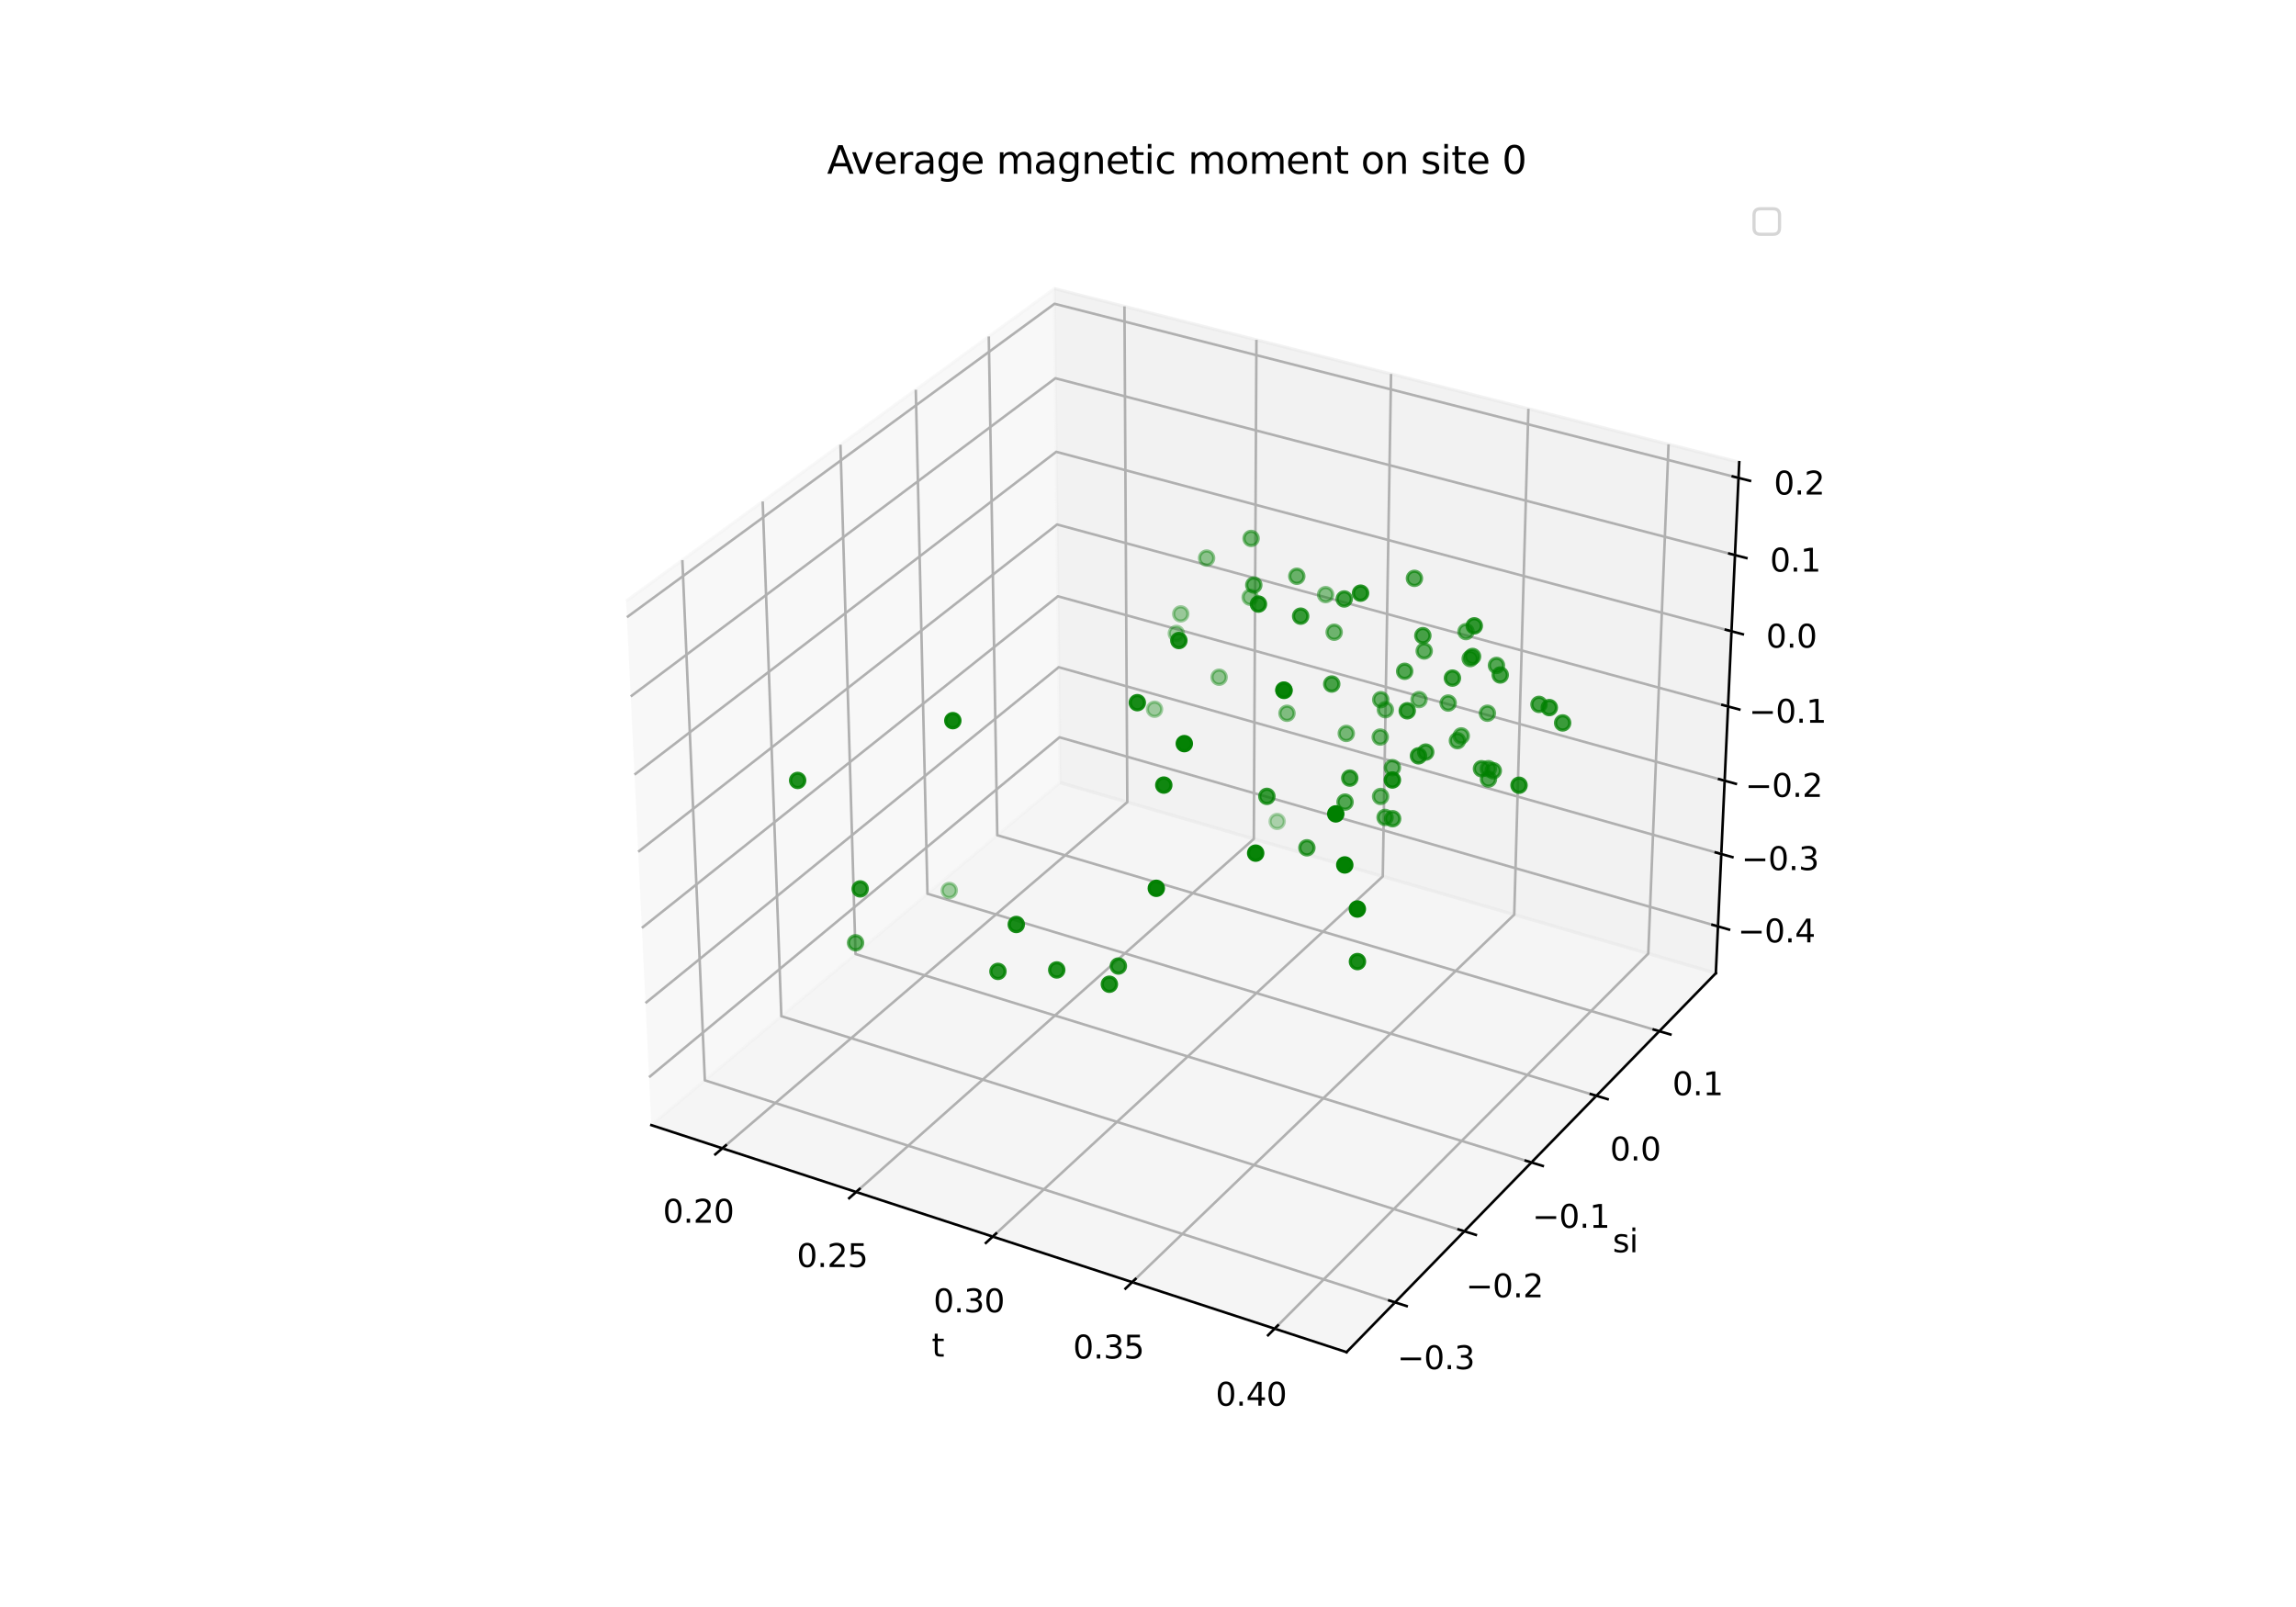 <?xml version="1.0" encoding="utf-8" standalone="no"?>
<!DOCTYPE svg PUBLIC "-//W3C//DTD SVG 1.1//EN"
  "http://www.w3.org/Graphics/SVG/1.1/DTD/svg11.dtd">
<svg xmlns:xlink="http://www.w3.org/1999/xlink" width="720pt" height="504pt" viewBox="0 0 720 504" xmlns="http://www.w3.org/2000/svg" version="1.1">
 <defs>
  <style type="text/css">*{stroke-linejoin: round; stroke-linecap: butt}</style>
 </defs>
 <g id="figure_1">
  <g id="patch_1">
   <path d="M 0 504 
L 720 504 
L 720 0 
L 0 0 
z
" style="fill: #ffffff"/>
  </g>
  <g id="patch_2">
   <path d="M 174.96 448.56 
L 563.04 448.56 
L 563.04 60.48 
L 174.96 60.48 
z
" style="fill: #ffffff"/>
  </g>
  <g id="pane3d_1">
   <g id="patch_3">
    <path d="M 204.263 352.872 
L 332.419 245.448 
L 330.638 90.525 
L 196.348 188.523 
" style="fill: #f2f2f2; opacity: 0.5; stroke: #f2f2f2; stroke-linejoin: miter"/>
   </g>
  </g>
  <g id="pane3d_2">
   <g id="patch_4">
    <path d="M 332.419 245.448 
L 538.065 305.222 
L 545.404 144.961 
L 330.638 90.525 
" style="fill: #e6e6e6; opacity: 0.5; stroke: #e6e6e6; stroke-linejoin: miter"/>
   </g>
  </g>
  <g id="pane3d_3">
   <g id="patch_5">
    <path d="M 204.263 352.872 
L 422.257 424.069 
L 538.065 305.222 
L 332.419 245.448 
" style="fill: #ececec; opacity: 0.5; stroke: #ececec; stroke-linejoin: miter"/>
   </g>
  </g>
  <g id="axis3d_1">
   <g id="line2d_1">
    <path d="M 204.263 352.872 
L 422.257 424.069 
" style="fill: none; stroke: #000000; stroke-width: 0.8; stroke-linecap: square"/>
   </g>
   <g id="text_1">
    <!-- t -->
    <g transform="translate(292.177 425.472) scale(0.1 -0.1)">
     <defs>
      <path id="DejaVuSans-74" d="M 1172 4494 
L 1172 3500 
L 2356 3500 
L 2356 3053 
L 1172 3053 
L 1172 1153 
Q 1172 725 1289 603 
Q 1406 481 1766 481 
L 2356 481 
L 2356 0 
L 1766 0 
Q 1100 0 847 248 
Q 594 497 594 1153 
L 594 3053 
L 172 3053 
L 172 3500 
L 594 3500 
L 594 4494 
L 1172 4494 
z
" transform="scale(0.016)"/>
     </defs>
     <use xlink:href="#DejaVuSans-74"/>
    </g>
   </g>
   <g id="Line3DCollection_1">
    <path d="M 226.526 360.143 
L 353.505 251.577 
L 352.617 96.096 
" style="fill: none; stroke: #b0b0b0; stroke-width: 0.8"/>
    <path d="M 268.477 373.844 
L 393.185 263.11 
L 394.004 106.586 
" style="fill: none; stroke: #b0b0b0; stroke-width: 0.8"/>
    <path d="M 311.306 387.832 
L 433.625 274.865 
L 436.219 117.286 
" style="fill: none; stroke: #b0b0b0; stroke-width: 0.8"/>
    <path d="M 355.041 402.116 
L 474.85 286.847 
L 479.289 128.203 
" style="fill: none; stroke: #b0b0b0; stroke-width: 0.8"/>
    <path d="M 399.712 416.706 
L 516.881 299.064 
L 523.238 139.343 
" style="fill: none; stroke: #b0b0b0; stroke-width: 0.8"/>
   </g>
   <g id="xtick_1">
    <g id="line2d_2">
     <path d="M 227.632 359.198 
L 224.31 362.038 
" style="fill: none; stroke: #000000; stroke-width: 0.8; stroke-linecap: square"/>
    </g>
    <g id="text_2">
     <!-- 0.20 -->
     <g transform="translate(207.88 383.477) scale(0.1 -0.1)">
      <defs>
       <path id="DejaVuSans-30" d="M 2034 4250 
Q 1547 4250 1301 3770 
Q 1056 3291 1056 2328 
Q 1056 1369 1301 889 
Q 1547 409 2034 409 
Q 2525 409 2770 889 
Q 3016 1369 3016 2328 
Q 3016 3291 2770 3770 
Q 2525 4250 2034 4250 
z
M 2034 4750 
Q 2819 4750 3233 4129 
Q 3647 3509 3647 2328 
Q 3647 1150 3233 529 
Q 2819 -91 2034 -91 
Q 1250 -91 836 529 
Q 422 1150 422 2328 
Q 422 3509 836 4129 
Q 1250 4750 2034 4750 
z
" transform="scale(0.016)"/>
       <path id="DejaVuSans-2e" d="M 684 794 
L 1344 794 
L 1344 0 
L 684 0 
L 684 794 
z
" transform="scale(0.016)"/>
       <path id="DejaVuSans-32" d="M 1228 531 
L 3431 531 
L 3431 0 
L 469 0 
L 469 531 
Q 828 903 1448 1529 
Q 2069 2156 2228 2338 
Q 2531 2678 2651 2914 
Q 2772 3150 2772 3378 
Q 2772 3750 2511 3984 
Q 2250 4219 1831 4219 
Q 1534 4219 1204 4116 
Q 875 4013 500 3803 
L 500 4441 
Q 881 4594 1212 4672 
Q 1544 4750 1819 4750 
Q 2544 4750 2975 4387 
Q 3406 4025 3406 3419 
Q 3406 3131 3298 2873 
Q 3191 2616 2906 2266 
Q 2828 2175 2409 1742 
Q 1991 1309 1228 531 
z
" transform="scale(0.016)"/>
      </defs>
      <use xlink:href="#DejaVuSans-30"/>
      <use xlink:href="#DejaVuSans-2e" x="63.623"/>
      <use xlink:href="#DejaVuSans-32" x="95.41"/>
      <use xlink:href="#DejaVuSans-30" x="159.033"/>
     </g>
    </g>
   </g>
   <g id="xtick_2">
    <g id="line2d_3">
     <path d="M 269.564 372.879 
L 266.298 375.779 
" style="fill: none; stroke: #000000; stroke-width: 0.8; stroke-linecap: square"/>
    </g>
    <g id="text_3">
     <!-- 0.25 -->
     <g transform="translate(249.86 397.377) scale(0.1 -0.1)">
      <defs>
       <path id="DejaVuSans-35" d="M 691 4666 
L 3169 4666 
L 3169 4134 
L 1269 4134 
L 1269 2991 
Q 1406 3038 1543 3061 
Q 1681 3084 1819 3084 
Q 2600 3084 3056 2656 
Q 3513 2228 3513 1497 
Q 3513 744 3044 326 
Q 2575 -91 1722 -91 
Q 1428 -91 1123 -41 
Q 819 9 494 109 
L 494 744 
Q 775 591 1075 516 
Q 1375 441 1709 441 
Q 2250 441 2565 725 
Q 2881 1009 2881 1497 
Q 2881 1984 2565 2268 
Q 2250 2553 1709 2553 
Q 1456 2553 1204 2497 
Q 953 2441 691 2322 
L 691 4666 
z
" transform="scale(0.016)"/>
      </defs>
      <use xlink:href="#DejaVuSans-30"/>
      <use xlink:href="#DejaVuSans-2e" x="63.623"/>
      <use xlink:href="#DejaVuSans-32" x="95.41"/>
      <use xlink:href="#DejaVuSans-35" x="159.033"/>
     </g>
    </g>
   </g>
   <g id="xtick_3">
    <g id="line2d_4">
     <path d="M 312.373 386.847 
L 309.167 389.808 
" style="fill: none; stroke: #000000; stroke-width: 0.8; stroke-linecap: square"/>
    </g>
    <g id="text_4">
     <!-- 0.30 -->
     <g transform="translate(292.722 411.568) scale(0.1 -0.1)">
      <defs>
       <path id="DejaVuSans-33" d="M 2597 2516 
Q 3050 2419 3304 2112 
Q 3559 1806 3559 1356 
Q 3559 666 3084 287 
Q 2609 -91 1734 -91 
Q 1441 -91 1130 -33 
Q 819 25 488 141 
L 488 750 
Q 750 597 1062 519 
Q 1375 441 1716 441 
Q 2309 441 2620 675 
Q 2931 909 2931 1356 
Q 2931 1769 2642 2001 
Q 2353 2234 1838 2234 
L 1294 2234 
L 1294 2753 
L 1863 2753 
Q 2328 2753 2575 2939 
Q 2822 3125 2822 3475 
Q 2822 3834 2567 4026 
Q 2313 4219 1838 4219 
Q 1578 4219 1281 4162 
Q 984 4106 628 3988 
L 628 4550 
Q 988 4650 1302 4700 
Q 1616 4750 1894 4750 
Q 2613 4750 3031 4423 
Q 3450 4097 3450 3541 
Q 3450 3153 3228 2886 
Q 3006 2619 2597 2516 
z
" transform="scale(0.016)"/>
      </defs>
      <use xlink:href="#DejaVuSans-30"/>
      <use xlink:href="#DejaVuSans-2e" x="63.623"/>
      <use xlink:href="#DejaVuSans-33" x="95.41"/>
      <use xlink:href="#DejaVuSans-30" x="159.033"/>
     </g>
    </g>
   </g>
   <g id="xtick_4">
    <g id="line2d_5">
     <path d="M 356.087 401.11 
L 352.944 404.134 
" style="fill: none; stroke: #000000; stroke-width: 0.8; stroke-linecap: square"/>
    </g>
    <g id="text_5">
     <!-- 0.35 -->
     <g transform="translate(336.493 426.061) scale(0.1 -0.1)">
      <use xlink:href="#DejaVuSans-30"/>
      <use xlink:href="#DejaVuSans-2e" x="63.623"/>
      <use xlink:href="#DejaVuSans-33" x="95.41"/>
      <use xlink:href="#DejaVuSans-35" x="159.033"/>
     </g>
    </g>
   </g>
   <g id="xtick_5">
    <g id="line2d_6">
     <path d="M 400.736 415.677 
L 397.659 418.767 
" style="fill: none; stroke: #000000; stroke-width: 0.8; stroke-linecap: square"/>
    </g>
    <g id="text_6">
     <!-- 0.40 -->
     <g transform="translate(381.204 440.865) scale(0.1 -0.1)">
      <defs>
       <path id="DejaVuSans-34" d="M 2419 4116 
L 825 1625 
L 2419 1625 
L 2419 4116 
z
M 2253 4666 
L 3047 4666 
L 3047 1625 
L 3713 1625 
L 3713 1100 
L 3047 1100 
L 3047 0 
L 2419 0 
L 2419 1100 
L 313 1100 
L 313 1709 
L 2253 4666 
z
" transform="scale(0.016)"/>
      </defs>
      <use xlink:href="#DejaVuSans-30"/>
      <use xlink:href="#DejaVuSans-2e" x="63.623"/>
      <use xlink:href="#DejaVuSans-34" x="95.41"/>
      <use xlink:href="#DejaVuSans-30" x="159.033"/>
     </g>
    </g>
   </g>
  </g>
  <g id="axis3d_2">
   <g id="line2d_7">
    <path d="M 538.065 305.222 
L 422.257 424.069 
" style="fill: none; stroke: #000000; stroke-width: 0.8; stroke-linecap: square"/>
   </g>
   <g id="text_7">
    <!-- si -->
    <g transform="translate(505.72 392.744) scale(0.1 -0.1)">
     <defs>
      <path id="DejaVuSans-73" d="M 2834 3397 
L 2834 2853 
Q 2591 2978 2328 3040 
Q 2066 3103 1784 3103 
Q 1356 3103 1142 2972 
Q 928 2841 928 2578 
Q 928 2378 1081 2264 
Q 1234 2150 1697 2047 
L 1894 2003 
Q 2506 1872 2764 1633 
Q 3022 1394 3022 966 
Q 3022 478 2636 193 
Q 2250 -91 1575 -91 
Q 1294 -91 989 -36 
Q 684 19 347 128 
L 347 722 
Q 666 556 975 473 
Q 1284 391 1588 391 
Q 1994 391 2212 530 
Q 2431 669 2431 922 
Q 2431 1156 2273 1281 
Q 2116 1406 1581 1522 
L 1381 1569 
Q 847 1681 609 1914 
Q 372 2147 372 2553 
Q 372 3047 722 3315 
Q 1072 3584 1716 3584 
Q 2034 3584 2315 3537 
Q 2597 3491 2834 3397 
z
" transform="scale(0.016)"/>
      <path id="DejaVuSans-69" d="M 603 3500 
L 1178 3500 
L 1178 0 
L 603 0 
L 603 3500 
z
M 603 4863 
L 1178 4863 
L 1178 4134 
L 603 4134 
L 603 4863 
z
" transform="scale(0.016)"/>
     </defs>
     <use xlink:href="#DejaVuSans-73"/>
     <use xlink:href="#DejaVuSans-69" x="52.1"/>
    </g>
   </g>
   <g id="Line3DCollection_2">
    <path d="M 213.98 175.656 
L 221.034 338.814 
L 437.47 408.457 
" style="fill: none; stroke: #b0b0b0; stroke-width: 0.8"/>
    <path d="M 239.169 157.275 
L 245.022 318.707 
L 459.2 386.157 
" style="fill: none; stroke: #b0b0b0; stroke-width: 0.8"/>
    <path d="M 263.556 139.478 
L 268.28 299.212 
L 480.234 364.571 
" style="fill: none; stroke: #b0b0b0; stroke-width: 0.8"/>
    <path d="M 287.18 122.238 
L 290.84 280.301 
L 500.604 343.666 
" style="fill: none; stroke: #b0b0b0; stroke-width: 0.8"/>
    <path d="M 310.076 105.529 
L 312.734 261.949 
L 520.343 323.409 
" style="fill: none; stroke: #b0b0b0; stroke-width: 0.8"/>
   </g>
   <g id="xtick_6">
    <g id="line2d_8">
     <path d="M 435.647 407.87 
L 441.122 409.631 
" style="fill: none; stroke: #000000; stroke-width: 0.8; stroke-linecap: square"/>
    </g>
    <g id="text_8">
     <!-- −0.3 -->
     <g transform="translate(438.141 429.401) scale(0.1 -0.1)">
      <defs>
       <path id="DejaVuSans-2212" d="M 678 2272 
L 4684 2272 
L 4684 1741 
L 678 1741 
L 678 2272 
z
" transform="scale(0.016)"/>
      </defs>
      <use xlink:href="#DejaVuSans-2212"/>
      <use xlink:href="#DejaVuSans-30" x="83.789"/>
      <use xlink:href="#DejaVuSans-2e" x="147.412"/>
      <use xlink:href="#DejaVuSans-33" x="179.199"/>
     </g>
    </g>
   </g>
   <g id="xtick_7">
    <g id="line2d_9">
     <path d="M 457.397 385.589 
L 462.81 387.294 
" style="fill: none; stroke: #000000; stroke-width: 0.8; stroke-linecap: square"/>
    </g>
    <g id="text_9">
     <!-- −0.2 -->
     <g transform="translate(459.671 406.875) scale(0.1 -0.1)">
      <use xlink:href="#DejaVuSans-2212"/>
      <use xlink:href="#DejaVuSans-30" x="83.789"/>
      <use xlink:href="#DejaVuSans-2e" x="147.412"/>
      <use xlink:href="#DejaVuSans-32" x="179.199"/>
     </g>
    </g>
   </g>
   <g id="xtick_8">
    <g id="line2d_10">
     <path d="M 478.451 364.021 
L 483.804 365.672 
" style="fill: none; stroke: #000000; stroke-width: 0.8; stroke-linecap: square"/>
    </g>
    <g id="text_10">
     <!-- −0.1 -->
     <g transform="translate(480.511 385.07) scale(0.1 -0.1)">
      <defs>
       <path id="DejaVuSans-31" d="M 794 531 
L 1825 531 
L 1825 4091 
L 703 3866 
L 703 4441 
L 1819 4666 
L 2450 4666 
L 2450 531 
L 3481 531 
L 3481 0 
L 794 0 
L 794 531 
z
" transform="scale(0.016)"/>
      </defs>
      <use xlink:href="#DejaVuSans-2212"/>
      <use xlink:href="#DejaVuSans-30" x="83.789"/>
      <use xlink:href="#DejaVuSans-2e" x="147.412"/>
      <use xlink:href="#DejaVuSans-31" x="179.199"/>
     </g>
    </g>
   </g>
   <g id="xtick_9">
    <g id="line2d_11">
     <path d="M 498.841 343.133 
L 504.135 344.732 
" style="fill: none; stroke: #000000; stroke-width: 0.8; stroke-linecap: square"/>
    </g>
    <g id="text_11">
     <!-- 0.0 -->
     <g transform="translate(504.883 363.953) scale(0.1 -0.1)">
      <use xlink:href="#DejaVuSans-30"/>
      <use xlink:href="#DejaVuSans-2e" x="63.623"/>
      <use xlink:href="#DejaVuSans-30" x="95.41"/>
     </g>
    </g>
   </g>
   <g id="xtick_10">
    <g id="line2d_12">
     <path d="M 518.599 322.893 
L 523.834 324.443 
" style="fill: none; stroke: #000000; stroke-width: 0.8; stroke-linecap: square"/>
    </g>
    <g id="text_12">
     <!-- 0.1 -->
     <g transform="translate(524.439 343.492) scale(0.1 -0.1)">
      <use xlink:href="#DejaVuSans-30"/>
      <use xlink:href="#DejaVuSans-2e" x="63.623"/>
      <use xlink:href="#DejaVuSans-31" x="95.41"/>
     </g>
    </g>
   </g>
  </g>
  <g id="axis3d_3">
   <g id="line2d_13">
    <path d="M 538.065 305.222 
L 545.404 144.961 
" style="fill: none; stroke: #000000; stroke-width: 0.8; stroke-linecap: square"/>
   </g>
   <g id="Line3DCollection_3">
    <path d="M 538.737 290.543 
L 332.256 231.232 
L 203.539 337.842 
" style="fill: none; stroke: #b0b0b0; stroke-width: 0.8"/>
    <path d="M 539.777 267.841 
L 332.003 209.254 
L 202.419 314.587 
" style="fill: none; stroke: #b0b0b0; stroke-width: 0.8"/>
    <path d="M 540.83 244.849 
L 331.747 187.01 
L 201.284 291.024 
" style="fill: none; stroke: #b0b0b0; stroke-width: 0.8"/>
    <path d="M 541.896 221.564 
L 331.488 164.494 
L 200.135 267.149 
" style="fill: none; stroke: #b0b0b0; stroke-width: 0.8"/>
    <path d="M 542.976 197.978 
L 331.226 141.703 
L 198.969 242.953 
" style="fill: none; stroke: #b0b0b0; stroke-width: 0.8"/>
    <path d="M 544.07 174.086 
L 330.961 118.631 
L 197.789 218.432 
" style="fill: none; stroke: #b0b0b0; stroke-width: 0.8"/>
    <path d="M 545.179 149.883 
L 330.692 95.272 
L 196.592 193.578 
" style="fill: none; stroke: #b0b0b0; stroke-width: 0.8"/>
   </g>
   <g id="xtick_11">
    <g id="line2d_14">
     <path d="M 537.004 290.045 
L 542.208 291.54 
" style="fill: none; stroke: #000000; stroke-width: 0.8; stroke-linecap: square"/>
    </g>
    <g id="text_13">
     <!-- −0.4 -->
     <g transform="translate(544.935 295.554) scale(0.1 -0.1)">
      <use xlink:href="#DejaVuSans-2212"/>
      <use xlink:href="#DejaVuSans-30" x="83.789"/>
      <use xlink:href="#DejaVuSans-2e" x="147.412"/>
      <use xlink:href="#DejaVuSans-34" x="179.199"/>
     </g>
    </g>
   </g>
   <g id="xtick_12">
    <g id="line2d_15">
     <path d="M 538.032 267.349 
L 543.27 268.826 
" style="fill: none; stroke: #000000; stroke-width: 0.8; stroke-linecap: square"/>
    </g>
    <g id="text_14">
     <!-- −0.3 -->
     <g transform="translate(546.088 272.882) scale(0.1 -0.1)">
      <use xlink:href="#DejaVuSans-2212"/>
      <use xlink:href="#DejaVuSans-30" x="83.789"/>
      <use xlink:href="#DejaVuSans-2e" x="147.412"/>
      <use xlink:href="#DejaVuSans-33" x="179.199"/>
     </g>
    </g>
   </g>
   <g id="xtick_13">
    <g id="line2d_16">
     <path d="M 539.074 244.363 
L 544.346 245.822 
" style="fill: none; stroke: #000000; stroke-width: 0.8; stroke-linecap: square"/>
    </g>
    <g id="text_15">
     <!-- −0.2 -->
     <g transform="translate(547.256 249.923) scale(0.1 -0.1)">
      <use xlink:href="#DejaVuSans-2212"/>
      <use xlink:href="#DejaVuSans-30" x="83.789"/>
      <use xlink:href="#DejaVuSans-2e" x="147.412"/>
      <use xlink:href="#DejaVuSans-32" x="179.199"/>
     </g>
    </g>
   </g>
   <g id="xtick_14">
    <g id="line2d_17">
     <path d="M 540.128 221.084 
L 545.436 222.524 
" style="fill: none; stroke: #000000; stroke-width: 0.8; stroke-linecap: square"/>
    </g>
    <g id="text_16">
     <!-- −0.1 -->
     <g transform="translate(548.439 226.67) scale(0.1 -0.1)">
      <use xlink:href="#DejaVuSans-2212"/>
      <use xlink:href="#DejaVuSans-30" x="83.789"/>
      <use xlink:href="#DejaVuSans-2e" x="147.412"/>
      <use xlink:href="#DejaVuSans-31" x="179.199"/>
     </g>
    </g>
   </g>
   <g id="xtick_15">
    <g id="line2d_18">
     <path d="M 541.197 197.505 
L 546.54 198.925 
" style="fill: none; stroke: #000000; stroke-width: 0.8; stroke-linecap: square"/>
    </g>
    <g id="text_17">
     <!-- 0.0 -->
     <g transform="translate(553.826 203.118) scale(0.1 -0.1)">
      <use xlink:href="#DejaVuSans-30"/>
      <use xlink:href="#DejaVuSans-2e" x="63.623"/>
      <use xlink:href="#DejaVuSans-30" x="95.41"/>
     </g>
    </g>
   </g>
   <g id="xtick_16">
    <g id="line2d_19">
     <path d="M 542.279 173.62 
L 547.658 175.02 
" style="fill: none; stroke: #000000; stroke-width: 0.8; stroke-linecap: square"/>
    </g>
    <g id="text_18">
     <!-- 0.1 -->
     <g transform="translate(555.04 179.262) scale(0.1 -0.1)">
      <use xlink:href="#DejaVuSans-30"/>
      <use xlink:href="#DejaVuSans-2e" x="63.623"/>
      <use xlink:href="#DejaVuSans-31" x="95.41"/>
     </g>
    </g>
   </g>
   <g id="xtick_17">
    <g id="line2d_20">
     <path d="M 543.375 149.423 
L 548.791 150.802 
" style="fill: none; stroke: #000000; stroke-width: 0.8; stroke-linecap: square"/>
    </g>
    <g id="text_19">
     <!-- 0.2 -->
     <g transform="translate(556.269 155.094) scale(0.1 -0.1)">
      <use xlink:href="#DejaVuSans-30"/>
      <use xlink:href="#DejaVuSans-2e" x="63.623"/>
      <use xlink:href="#DejaVuSans-32" x="95.41"/>
     </g>
    </g>
   </g>
  </g>
  <g id="axes_1">
   <g id="Path3DCollection_1">
    <defs>
     <path id="C0_0_0b76bd30f8" d="M 0 2.236 
C 0.593 2.236 1.162 2 1.581 1.581 
C 2 1.162 2.236 0.593 2.236 -0 
C 2.236 -0.593 2 -1.162 1.581 -1.581 
C 1.162 -2 0.593 -2.236 0 -2.236 
C -0.593 -2.236 -1.162 -2 -1.581 -1.581 
C -2 -1.162 -2.236 -0.593 -2.236 0 
C -2.236 0.593 -2 1.162 -1.581 1.581 
C -1.162 2 -0.593 2.236 0 2.236 
z
"/>
    </defs>
    <g clip-path="url(#p822009d811)">
     <use xlink:href="#C0_0_0b76bd30f8" x="400.51" y="257.619" style="fill: #008000; fill-opacity: 0.3; stroke: #008000; stroke-opacity: 0.3"/>
    </g>
    <g clip-path="url(#p822009d811)">
     <use xlink:href="#C0_0_0b76bd30f8" x="362.05" y="222.441" style="fill: #008000; fill-opacity: 0.354; stroke: #008000; stroke-opacity: 0.354"/>
    </g>
    <g clip-path="url(#p822009d811)">
     <use xlink:href="#C0_0_0b76bd30f8" x="297.681" y="279.272" style="fill: #008000; fill-opacity: 0.361; stroke: #008000; stroke-opacity: 0.361"/>
    </g>
    <g clip-path="url(#p822009d811)">
     <use xlink:href="#C0_0_0b76bd30f8" x="368.884" y="198.664" style="fill: #008000; fill-opacity: 0.361; stroke: #008000; stroke-opacity: 0.361"/>
    </g>
    <g clip-path="url(#p822009d811)">
     <use xlink:href="#C0_0_0b76bd30f8" x="370.267" y="192.534" style="fill: #008000; fill-opacity: 0.369; stroke: #008000; stroke-opacity: 0.369"/>
    </g>
    <g clip-path="url(#p822009d811)">
     <use xlink:href="#C0_0_0b76bd30f8" x="382.298" y="212.397" style="fill: #008000; fill-opacity: 0.408; stroke: #008000; stroke-opacity: 0.408"/>
    </g>
    <g clip-path="url(#p822009d811)">
     <use xlink:href="#C0_0_0b76bd30f8" x="378.385" y="175.025" style="fill: #008000; fill-opacity: 0.425; stroke: #008000; stroke-opacity: 0.425"/>
    </g>
    <g clip-path="url(#p822009d811)">
     <use xlink:href="#C0_0_0b76bd30f8" x="392.037" y="187.317" style="fill: #008000; fill-opacity: 0.445; stroke: #008000; stroke-opacity: 0.445"/>
    </g>
    <g clip-path="url(#p822009d811)">
     <use xlink:href="#C0_0_0b76bd30f8" x="415.694" y="186.492" style="fill: #008000; fill-opacity: 0.456; stroke: #008000; stroke-opacity: 0.456"/>
    </g>
    <g clip-path="url(#p822009d811)">
     <use xlink:href="#C0_0_0b76bd30f8" x="403.586" y="223.705" style="fill: #008000; fill-opacity: 0.471; stroke: #008000; stroke-opacity: 0.471"/>
    </g>
    <g clip-path="url(#p822009d811)">
     <use xlink:href="#C0_0_0b76bd30f8" x="444.996" y="219.403" style="fill: #008000; fill-opacity: 0.51; stroke: #008000; stroke-opacity: 0.51"/>
    </g>
    <g clip-path="url(#p822009d811)">
     <use xlink:href="#C0_0_0b76bd30f8" x="392.332" y="168.867" style="fill: #008000; fill-opacity: 0.517; stroke: #008000; stroke-opacity: 0.517"/>
    </g>
    <g clip-path="url(#p822009d811)">
     <use xlink:href="#C0_0_0b76bd30f8" x="422.175" y="230.022" style="fill: #008000; fill-opacity: 0.517; stroke: #008000; stroke-opacity: 0.517"/>
    </g>
    <g clip-path="url(#p822009d811)">
     <use xlink:href="#C0_0_0b76bd30f8" x="434.435" y="222.576" style="fill: #008000; fill-opacity: 0.534; stroke: #008000; stroke-opacity: 0.534"/>
    </g>
    <g clip-path="url(#p822009d811)">
     <use xlink:href="#C0_0_0b76bd30f8" x="418.379" y="198.279" style="fill: #008000; fill-opacity: 0.543; stroke: #008000; stroke-opacity: 0.543"/>
    </g>
    <g clip-path="url(#p822009d811)">
     <use xlink:href="#C0_0_0b76bd30f8" x="432.822" y="231.161" style="fill: #008000; fill-opacity: 0.557; stroke: #008000; stroke-opacity: 0.557"/>
    </g>
    <g clip-path="url(#p822009d811)">
     <use xlink:href="#C0_0_0b76bd30f8" x="406.669" y="180.729" style="fill: #008000; fill-opacity: 0.566; stroke: #008000; stroke-opacity: 0.566"/>
    </g>
    <g clip-path="url(#p822009d811)">
     <use xlink:href="#C0_0_0b76bd30f8" x="466.434" y="223.691" style="fill: #008000; fill-opacity: 0.573; stroke: #008000; stroke-opacity: 0.573"/>
    </g>
    <g clip-path="url(#p822009d811)">
     <use xlink:href="#C0_0_0b76bd30f8" x="459.717" y="198.09" style="fill: #008000; fill-opacity: 0.574; stroke: #008000; stroke-opacity: 0.574"/>
    </g>
    <g clip-path="url(#p822009d811)">
     <use xlink:href="#C0_0_0b76bd30f8" x="432.933" y="249.795" style="fill: #008000; fill-opacity: 0.576; stroke: #008000; stroke-opacity: 0.576"/>
    </g>
    <g clip-path="url(#p822009d811)">
     <use xlink:href="#C0_0_0b76bd30f8" x="432.983" y="219.434" style="fill: #008000; fill-opacity: 0.581; stroke: #008000; stroke-opacity: 0.581"/>
    </g>
    <g clip-path="url(#p822009d811)">
     <use xlink:href="#C0_0_0b76bd30f8" x="454.125" y="220.501" style="fill: #008000; fill-opacity: 0.597; stroke: #008000; stroke-opacity: 0.597"/>
    </g>
    <g clip-path="url(#p822009d811)">
     <use xlink:href="#C0_0_0b76bd30f8" x="436.65" y="240.762" style="fill: #008000; fill-opacity: 0.598; stroke: #008000; stroke-opacity: 0.598"/>
    </g>
    <g clip-path="url(#p822009d811)">
     <use xlink:href="#C0_0_0b76bd30f8" x="458.229" y="230.8" style="fill: #008000; fill-opacity: 0.601; stroke: #008000; stroke-opacity: 0.601"/>
    </g>
    <g clip-path="url(#p822009d811)">
     <use xlink:href="#C0_0_0b76bd30f8" x="446.614" y="204.165" style="fill: #008000; fill-opacity: 0.61; stroke: #008000; stroke-opacity: 0.61"/>
    </g>
    <g clip-path="url(#p822009d811)">
     <use xlink:href="#C0_0_0b76bd30f8" x="268.301" y="295.685" style="fill: #008000; fill-opacity: 0.614; stroke: #008000; stroke-opacity: 0.614"/>
    </g>
    <g clip-path="url(#p822009d811)">
     <use xlink:href="#C0_0_0b76bd30f8" x="434.347" y="256.365" style="fill: #008000; fill-opacity: 0.617; stroke: #008000; stroke-opacity: 0.617"/>
    </g>
    <g clip-path="url(#p822009d811)">
     <use xlink:href="#C0_0_0b76bd30f8" x="466.728" y="241.076" style="fill: #008000; fill-opacity: 0.621; stroke: #008000; stroke-opacity: 0.621"/>
    </g>
    <g clip-path="url(#p822009d811)">
     <use xlink:href="#C0_0_0b76bd30f8" x="457.029" y="232.294" style="fill: #008000; fill-opacity: 0.628; stroke: #008000; stroke-opacity: 0.628"/>
    </g>
    <g clip-path="url(#p822009d811)">
     <use xlink:href="#C0_0_0b76bd30f8" x="393.178" y="183.484" style="fill: #008000; fill-opacity: 0.63; stroke: #008000; stroke-opacity: 0.63"/>
    </g>
    <g clip-path="url(#p822009d811)">
     <use xlink:href="#C0_0_0b76bd30f8" x="443.55" y="181.384" style="fill: #008000; fill-opacity: 0.637; stroke: #008000; stroke-opacity: 0.637"/>
    </g>
    <g clip-path="url(#p822009d811)">
     <use xlink:href="#C0_0_0b76bd30f8" x="469.274" y="208.696" style="fill: #008000; fill-opacity: 0.652; stroke: #008000; stroke-opacity: 0.652"/>
    </g>
    <g clip-path="url(#p822009d811)">
     <use xlink:href="#C0_0_0b76bd30f8" x="421.793" y="251.557" style="fill: #008000; fill-opacity: 0.666; stroke: #008000; stroke-opacity: 0.666"/>
    </g>
    <g clip-path="url(#p822009d811)">
     <use xlink:href="#C0_0_0b76bd30f8" x="440.488" y="210.53" style="fill: #008000; fill-opacity: 0.667; stroke: #008000; stroke-opacity: 0.667"/>
    </g>
    <g clip-path="url(#p822009d811)">
     <use xlink:href="#C0_0_0b76bd30f8" x="461.041" y="206.544" style="fill: #008000; fill-opacity: 0.667; stroke: #008000; stroke-opacity: 0.667"/>
    </g>
    <g clip-path="url(#p822009d811)">
     <use xlink:href="#C0_0_0b76bd30f8" x="466.767" y="244.327" style="fill: #008000; fill-opacity: 0.669; stroke: #008000; stroke-opacity: 0.669"/>
    </g>
    <g clip-path="url(#p822009d811)">
     <use xlink:href="#C0_0_0b76bd30f8" x="409.827" y="265.895" style="fill: #008000; fill-opacity: 0.69; stroke: #008000; stroke-opacity: 0.69"/>
    </g>
    <g clip-path="url(#p822009d811)">
     <use xlink:href="#C0_0_0b76bd30f8" x="468.275" y="241.73" style="fill: #008000; fill-opacity: 0.69; stroke: #008000; stroke-opacity: 0.69"/>
    </g>
    <g clip-path="url(#p822009d811)">
     <use xlink:href="#C0_0_0b76bd30f8" x="436.708" y="256.775" style="fill: #008000; fill-opacity: 0.694; stroke: #008000; stroke-opacity: 0.694"/>
    </g>
    <g clip-path="url(#p822009d811)">
     <use xlink:href="#C0_0_0b76bd30f8" x="464.572" y="241.093" style="fill: #008000; fill-opacity: 0.699; stroke: #008000; stroke-opacity: 0.699"/>
    </g>
    <g clip-path="url(#p822009d811)">
     <use xlink:href="#C0_0_0b76bd30f8" x="417.621" y="214.532" style="fill: #008000; fill-opacity: 0.704; stroke: #008000; stroke-opacity: 0.704"/>
    </g>
    <g clip-path="url(#p822009d811)">
     <use xlink:href="#C0_0_0b76bd30f8" x="446.187" y="199.358" style="fill: #008000; fill-opacity: 0.708; stroke: #008000; stroke-opacity: 0.708"/>
    </g>
    <g clip-path="url(#p822009d811)">
     <use xlink:href="#C0_0_0b76bd30f8" x="447.09" y="235.873" style="fill: #008000; fill-opacity: 0.713; stroke: #008000; stroke-opacity: 0.713"/>
    </g>
    <g clip-path="url(#p822009d811)">
     <use xlink:href="#C0_0_0b76bd30f8" x="482.61" y="220.914" style="fill: #008000; fill-opacity: 0.722; stroke: #008000; stroke-opacity: 0.722"/>
    </g>
    <g clip-path="url(#p822009d811)">
     <use xlink:href="#C0_0_0b76bd30f8" x="470.454" y="211.692" style="fill: #008000; fill-opacity: 0.724; stroke: #008000; stroke-opacity: 0.724"/>
    </g>
    <g clip-path="url(#p822009d811)">
     <use xlink:href="#C0_0_0b76bd30f8" x="421.534" y="187.853" style="fill: #008000; fill-opacity: 0.729; stroke: #008000; stroke-opacity: 0.729"/>
    </g>
    <g clip-path="url(#p822009d811)">
     <use xlink:href="#C0_0_0b76bd30f8" x="461.773" y="205.886" style="fill: #008000; fill-opacity: 0.733; stroke: #008000; stroke-opacity: 0.733"/>
    </g>
    <g clip-path="url(#p822009d811)">
     <use xlink:href="#C0_0_0b76bd30f8" x="423.276" y="244.033" style="fill: #008000; fill-opacity: 0.749; stroke: #008000; stroke-opacity: 0.749"/>
    </g>
    <g clip-path="url(#p822009d811)">
     <use xlink:href="#C0_0_0b76bd30f8" x="455.464" y="212.674" style="fill: #008000; fill-opacity: 0.755; stroke: #008000; stroke-opacity: 0.755"/>
    </g>
    <g clip-path="url(#p822009d811)">
     <use xlink:href="#C0_0_0b76bd30f8" x="490.027" y="226.728" style="fill: #008000; fill-opacity: 0.761; stroke: #008000; stroke-opacity: 0.761"/>
    </g>
    <g clip-path="url(#p822009d811)">
     <use xlink:href="#C0_0_0b76bd30f8" x="397.282" y="249.761" style="fill: #008000; fill-opacity: 0.766; stroke: #008000; stroke-opacity: 0.766"/>
    </g>
    <g clip-path="url(#p822009d811)">
     <use xlink:href="#C0_0_0b76bd30f8" x="407.869" y="193.241" style="fill: #008000; fill-opacity: 0.772; stroke: #008000; stroke-opacity: 0.772"/>
    </g>
    <g clip-path="url(#p822009d811)">
     <use xlink:href="#C0_0_0b76bd30f8" x="444.82" y="237.053" style="fill: #008000; fill-opacity: 0.777; stroke: #008000; stroke-opacity: 0.777"/>
    </g>
    <g clip-path="url(#p822009d811)">
     <use xlink:href="#C0_0_0b76bd30f8" x="441.291" y="222.923" style="fill: #008000; fill-opacity: 0.779; stroke: #008000; stroke-opacity: 0.779"/>
    </g>
    <g clip-path="url(#p822009d811)">
     <use xlink:href="#C0_0_0b76bd30f8" x="402.677" y="216.55" style="fill: #008000; fill-opacity: 0.785; stroke: #008000; stroke-opacity: 0.785"/>
    </g>
    <g clip-path="url(#p822009d811)">
     <use xlink:href="#C0_0_0b76bd30f8" x="485.84" y="221.924" style="fill: #008000; fill-opacity: 0.794; stroke: #008000; stroke-opacity: 0.794"/>
    </g>
    <g clip-path="url(#p822009d811)">
     <use xlink:href="#C0_0_0b76bd30f8" x="462.312" y="196.283" style="fill: #008000; fill-opacity: 0.798; stroke: #008000; stroke-opacity: 0.798"/>
    </g>
    <g clip-path="url(#p822009d811)">
     <use xlink:href="#C0_0_0b76bd30f8" x="269.743" y="278.781" style="fill: #008000; fill-opacity: 0.819; stroke: #008000; stroke-opacity: 0.819"/>
    </g>
    <g clip-path="url(#p822009d811)">
     <use xlink:href="#C0_0_0b76bd30f8" x="350.706" y="302.975" style="fill: #008000; fill-opacity: 0.823; stroke: #008000; stroke-opacity: 0.823"/>
    </g>
    <g clip-path="url(#p822009d811)">
     <use xlink:href="#C0_0_0b76bd30f8" x="426.656" y="186.026" style="fill: #008000; fill-opacity: 0.83; stroke: #008000; stroke-opacity: 0.83"/>
    </g>
    <g clip-path="url(#p822009d811)">
     <use xlink:href="#C0_0_0b76bd30f8" x="476.348" y="246.276" style="fill: #008000; fill-opacity: 0.833; stroke: #008000; stroke-opacity: 0.833"/>
    </g>
    <g clip-path="url(#p822009d811)">
     <use xlink:href="#C0_0_0b76bd30f8" x="312.945" y="304.656" style="fill: #008000; fill-opacity: 0.836; stroke: #008000; stroke-opacity: 0.836"/>
    </g>
    <g clip-path="url(#p822009d811)">
     <use xlink:href="#C0_0_0b76bd30f8" x="402.587" y="216.426" style="fill: #008000; fill-opacity: 0.855; stroke: #008000; stroke-opacity: 0.855"/>
    </g>
    <g clip-path="url(#p822009d811)">
     <use xlink:href="#C0_0_0b76bd30f8" x="394.626" y="189.455" style="fill: #008000; fill-opacity: 0.86; stroke: #008000; stroke-opacity: 0.86"/>
    </g>
    <g clip-path="url(#p822009d811)">
     <use xlink:href="#C0_0_0b76bd30f8" x="331.384" y="304.199" style="fill: #008000; fill-opacity: 0.866; stroke: #008000; stroke-opacity: 0.866"/>
    </g>
    <g clip-path="url(#p822009d811)">
     <use xlink:href="#C0_0_0b76bd30f8" x="250.134" y="244.766" style="fill: #008000; fill-opacity: 0.875; stroke: #008000; stroke-opacity: 0.875"/>
    </g>
    <g clip-path="url(#p822009d811)">
     <use xlink:href="#C0_0_0b76bd30f8" x="436.635" y="244.625" style="fill: #008000; fill-opacity: 0.875; stroke: #008000; stroke-opacity: 0.875"/>
    </g>
    <g clip-path="url(#p822009d811)">
     <use xlink:href="#C0_0_0b76bd30f8" x="369.683" y="200.885" style="fill: #008000; fill-opacity: 0.879; stroke: #008000; stroke-opacity: 0.879"/>
    </g>
    <g clip-path="url(#p822009d811)">
     <use xlink:href="#C0_0_0b76bd30f8" x="347.888" y="308.684" style="fill: #008000; fill-opacity: 0.889; stroke: #008000; stroke-opacity: 0.889"/>
    </g>
    <g clip-path="url(#p822009d811)">
     <use xlink:href="#C0_0_0b76bd30f8" x="425.678" y="301.577" style="fill: #008000; fill-opacity: 0.899; stroke: #008000; stroke-opacity: 0.899"/>
    </g>
    <g clip-path="url(#p822009d811)">
     <use xlink:href="#C0_0_0b76bd30f8" x="318.695" y="289.942" style="fill: #008000; fill-opacity: 0.9; stroke: #008000; stroke-opacity: 0.9"/>
    </g>
    <g clip-path="url(#p822009d811)">
     <use xlink:href="#C0_0_0b76bd30f8" x="356.649" y="220.377" style="fill: #008000; fill-opacity: 0.902; stroke: #008000; stroke-opacity: 0.902"/>
    </g>
    <g clip-path="url(#p822009d811)">
     <use xlink:href="#C0_0_0b76bd30f8" x="364.953" y="246.228" style="fill: #008000; fill-opacity: 0.933; stroke: #008000; stroke-opacity: 0.933"/>
    </g>
    <g clip-path="url(#p822009d811)">
     <use xlink:href="#C0_0_0b76bd30f8" x="298.795" y="226.019" style="fill: #008000; fill-opacity: 0.94; stroke: #008000; stroke-opacity: 0.94"/>
    </g>
    <g clip-path="url(#p822009d811)">
     <use xlink:href="#C0_0_0b76bd30f8" x="393.764" y="267.571" style="fill: #008000; fill-opacity: 0.967; stroke: #008000; stroke-opacity: 0.967"/>
    </g>
    <g clip-path="url(#p822009d811)">
     <use xlink:href="#C0_0_0b76bd30f8" x="362.605" y="278.599" style="fill: #008000; fill-opacity: 0.972; stroke: #008000; stroke-opacity: 0.972"/>
    </g>
    <g clip-path="url(#p822009d811)">
     <use xlink:href="#C0_0_0b76bd30f8" x="425.649" y="285.094" style="fill: #008000; fill-opacity: 0.978; stroke: #008000; stroke-opacity: 0.978"/>
    </g>
    <g clip-path="url(#p822009d811)">
     <use xlink:href="#C0_0_0b76bd30f8" x="371.387" y="233.227" style="fill: #008000; fill-opacity: 0.984; stroke: #008000; stroke-opacity: 0.984"/>
    </g>
    <g clip-path="url(#p822009d811)">
     <use xlink:href="#C0_0_0b76bd30f8" x="421.705" y="271.27" style="fill: #008000; fill-opacity: 0.992; stroke: #008000; stroke-opacity: 0.992"/>
    </g>
    <g clip-path="url(#p822009d811)">
     <use xlink:href="#C0_0_0b76bd30f8" x="418.88" y="255.257" style="fill: #008000; stroke: #008000"/>
    </g>
   </g>
   <g id="text_20">
    <!-- Average magnetic moment on site 0 -->
    <g transform="translate(259.349 54.48) scale(0.12 -0.12)">
     <defs>
      <path id="DejaVuSans-41" d="M 2188 4044 
L 1331 1722 
L 3047 1722 
L 2188 4044 
z
M 1831 4666 
L 2547 4666 
L 4325 0 
L 3669 0 
L 3244 1197 
L 1141 1197 
L 716 0 
L 50 0 
L 1831 4666 
z
" transform="scale(0.016)"/>
      <path id="DejaVuSans-76" d="M 191 3500 
L 800 3500 
L 1894 563 
L 2988 3500 
L 3597 3500 
L 2284 0 
L 1503 0 
L 191 3500 
z
" transform="scale(0.016)"/>
      <path id="DejaVuSans-65" d="M 3597 1894 
L 3597 1613 
L 953 1613 
Q 991 1019 1311 708 
Q 1631 397 2203 397 
Q 2534 397 2845 478 
Q 3156 559 3463 722 
L 3463 178 
Q 3153 47 2828 -22 
Q 2503 -91 2169 -91 
Q 1331 -91 842 396 
Q 353 884 353 1716 
Q 353 2575 817 3079 
Q 1281 3584 2069 3584 
Q 2775 3584 3186 3129 
Q 3597 2675 3597 1894 
z
M 3022 2063 
Q 3016 2534 2758 2815 
Q 2500 3097 2075 3097 
Q 1594 3097 1305 2825 
Q 1016 2553 972 2059 
L 3022 2063 
z
" transform="scale(0.016)"/>
      <path id="DejaVuSans-72" d="M 2631 2963 
Q 2534 3019 2420 3045 
Q 2306 3072 2169 3072 
Q 1681 3072 1420 2755 
Q 1159 2438 1159 1844 
L 1159 0 
L 581 0 
L 581 3500 
L 1159 3500 
L 1159 2956 
Q 1341 3275 1631 3429 
Q 1922 3584 2338 3584 
Q 2397 3584 2469 3576 
Q 2541 3569 2628 3553 
L 2631 2963 
z
" transform="scale(0.016)"/>
      <path id="DejaVuSans-61" d="M 2194 1759 
Q 1497 1759 1228 1600 
Q 959 1441 959 1056 
Q 959 750 1161 570 
Q 1363 391 1709 391 
Q 2188 391 2477 730 
Q 2766 1069 2766 1631 
L 2766 1759 
L 2194 1759 
z
M 3341 1997 
L 3341 0 
L 2766 0 
L 2766 531 
Q 2569 213 2275 61 
Q 1981 -91 1556 -91 
Q 1019 -91 701 211 
Q 384 513 384 1019 
Q 384 1609 779 1909 
Q 1175 2209 1959 2209 
L 2766 2209 
L 2766 2266 
Q 2766 2663 2505 2880 
Q 2244 3097 1772 3097 
Q 1472 3097 1187 3025 
Q 903 2953 641 2809 
L 641 3341 
Q 956 3463 1253 3523 
Q 1550 3584 1831 3584 
Q 2591 3584 2966 3190 
Q 3341 2797 3341 1997 
z
" transform="scale(0.016)"/>
      <path id="DejaVuSans-67" d="M 2906 1791 
Q 2906 2416 2648 2759 
Q 2391 3103 1925 3103 
Q 1463 3103 1205 2759 
Q 947 2416 947 1791 
Q 947 1169 1205 825 
Q 1463 481 1925 481 
Q 2391 481 2648 825 
Q 2906 1169 2906 1791 
z
M 3481 434 
Q 3481 -459 3084 -895 
Q 2688 -1331 1869 -1331 
Q 1566 -1331 1297 -1286 
Q 1028 -1241 775 -1147 
L 775 -588 
Q 1028 -725 1275 -790 
Q 1522 -856 1778 -856 
Q 2344 -856 2625 -561 
Q 2906 -266 2906 331 
L 2906 616 
Q 2728 306 2450 153 
Q 2172 0 1784 0 
Q 1141 0 747 490 
Q 353 981 353 1791 
Q 353 2603 747 3093 
Q 1141 3584 1784 3584 
Q 2172 3584 2450 3431 
Q 2728 3278 2906 2969 
L 2906 3500 
L 3481 3500 
L 3481 434 
z
" transform="scale(0.016)"/>
      <path id="DejaVuSans-20" transform="scale(0.016)"/>
      <path id="DejaVuSans-6d" d="M 3328 2828 
Q 3544 3216 3844 3400 
Q 4144 3584 4550 3584 
Q 5097 3584 5394 3201 
Q 5691 2819 5691 2113 
L 5691 0 
L 5113 0 
L 5113 2094 
Q 5113 2597 4934 2840 
Q 4756 3084 4391 3084 
Q 3944 3084 3684 2787 
Q 3425 2491 3425 1978 
L 3425 0 
L 2847 0 
L 2847 2094 
Q 2847 2600 2669 2842 
Q 2491 3084 2119 3084 
Q 1678 3084 1418 2786 
Q 1159 2488 1159 1978 
L 1159 0 
L 581 0 
L 581 3500 
L 1159 3500 
L 1159 2956 
Q 1356 3278 1631 3431 
Q 1906 3584 2284 3584 
Q 2666 3584 2933 3390 
Q 3200 3197 3328 2828 
z
" transform="scale(0.016)"/>
      <path id="DejaVuSans-6e" d="M 3513 2113 
L 3513 0 
L 2938 0 
L 2938 2094 
Q 2938 2591 2744 2837 
Q 2550 3084 2163 3084 
Q 1697 3084 1428 2787 
Q 1159 2491 1159 1978 
L 1159 0 
L 581 0 
L 581 3500 
L 1159 3500 
L 1159 2956 
Q 1366 3272 1645 3428 
Q 1925 3584 2291 3584 
Q 2894 3584 3203 3211 
Q 3513 2838 3513 2113 
z
" transform="scale(0.016)"/>
      <path id="DejaVuSans-63" d="M 3122 3366 
L 3122 2828 
Q 2878 2963 2633 3030 
Q 2388 3097 2138 3097 
Q 1578 3097 1268 2742 
Q 959 2388 959 1747 
Q 959 1106 1268 751 
Q 1578 397 2138 397 
Q 2388 397 2633 464 
Q 2878 531 3122 666 
L 3122 134 
Q 2881 22 2623 -34 
Q 2366 -91 2075 -91 
Q 1284 -91 818 406 
Q 353 903 353 1747 
Q 353 2603 823 3093 
Q 1294 3584 2113 3584 
Q 2378 3584 2631 3529 
Q 2884 3475 3122 3366 
z
" transform="scale(0.016)"/>
      <path id="DejaVuSans-6f" d="M 1959 3097 
Q 1497 3097 1228 2736 
Q 959 2375 959 1747 
Q 959 1119 1226 758 
Q 1494 397 1959 397 
Q 2419 397 2687 759 
Q 2956 1122 2956 1747 
Q 2956 2369 2687 2733 
Q 2419 3097 1959 3097 
z
M 1959 3584 
Q 2709 3584 3137 3096 
Q 3566 2609 3566 1747 
Q 3566 888 3137 398 
Q 2709 -91 1959 -91 
Q 1206 -91 779 398 
Q 353 888 353 1747 
Q 353 2609 779 3096 
Q 1206 3584 1959 3584 
z
" transform="scale(0.016)"/>
     </defs>
     <use xlink:href="#DejaVuSans-41"/>
     <use xlink:href="#DejaVuSans-76" x="62.533"/>
     <use xlink:href="#DejaVuSans-65" x="121.713"/>
     <use xlink:href="#DejaVuSans-72" x="183.236"/>
     <use xlink:href="#DejaVuSans-61" x="224.35"/>
     <use xlink:href="#DejaVuSans-67" x="285.629"/>
     <use xlink:href="#DejaVuSans-65" x="349.105"/>
     <use xlink:href="#DejaVuSans-20" x="410.629"/>
     <use xlink:href="#DejaVuSans-6d" x="442.416"/>
     <use xlink:href="#DejaVuSans-61" x="539.828"/>
     <use xlink:href="#DejaVuSans-67" x="601.107"/>
     <use xlink:href="#DejaVuSans-6e" x="664.584"/>
     <use xlink:href="#DejaVuSans-65" x="727.963"/>
     <use xlink:href="#DejaVuSans-74" x="789.486"/>
     <use xlink:href="#DejaVuSans-69" x="828.695"/>
     <use xlink:href="#DejaVuSans-63" x="856.479"/>
     <use xlink:href="#DejaVuSans-20" x="911.459"/>
     <use xlink:href="#DejaVuSans-6d" x="943.246"/>
     <use xlink:href="#DejaVuSans-6f" x="1040.658"/>
     <use xlink:href="#DejaVuSans-6d" x="1101.84"/>
     <use xlink:href="#DejaVuSans-65" x="1199.252"/>
     <use xlink:href="#DejaVuSans-6e" x="1260.775"/>
     <use xlink:href="#DejaVuSans-74" x="1324.154"/>
     <use xlink:href="#DejaVuSans-20" x="1363.363"/>
     <use xlink:href="#DejaVuSans-6f" x="1395.15"/>
     <use xlink:href="#DejaVuSans-6e" x="1456.332"/>
     <use xlink:href="#DejaVuSans-20" x="1519.711"/>
     <use xlink:href="#DejaVuSans-73" x="1551.498"/>
     <use xlink:href="#DejaVuSans-69" x="1603.598"/>
     <use xlink:href="#DejaVuSans-74" x="1631.381"/>
     <use xlink:href="#DejaVuSans-65" x="1670.59"/>
     <use xlink:href="#DejaVuSans-20" x="1732.113"/>
     <use xlink:href="#DejaVuSans-30" x="1763.9"/>
    </g>
   </g>
   <g id="legend_1">
    <g id="patch_6">
     <path d="M 552.04 73.48 
L 556.04 73.48 
Q 558.04 73.48 558.04 71.48 
L 558.04 67.48 
Q 558.04 65.48 556.04 65.48 
L 552.04 65.48 
Q 550.04 65.48 550.04 67.48 
L 550.04 71.48 
Q 550.04 73.48 552.04 73.48 
z
" style="fill: #ffffff; opacity: 0.8; stroke: #cccccc; stroke-linejoin: miter"/>
    </g>
   </g>
  </g>
 </g>
 <defs>
  <clipPath id="p822009d811">
   <rect x="174.96" y="60.48" width="388.08" height="388.08"/>
  </clipPath>
 </defs>
</svg>
